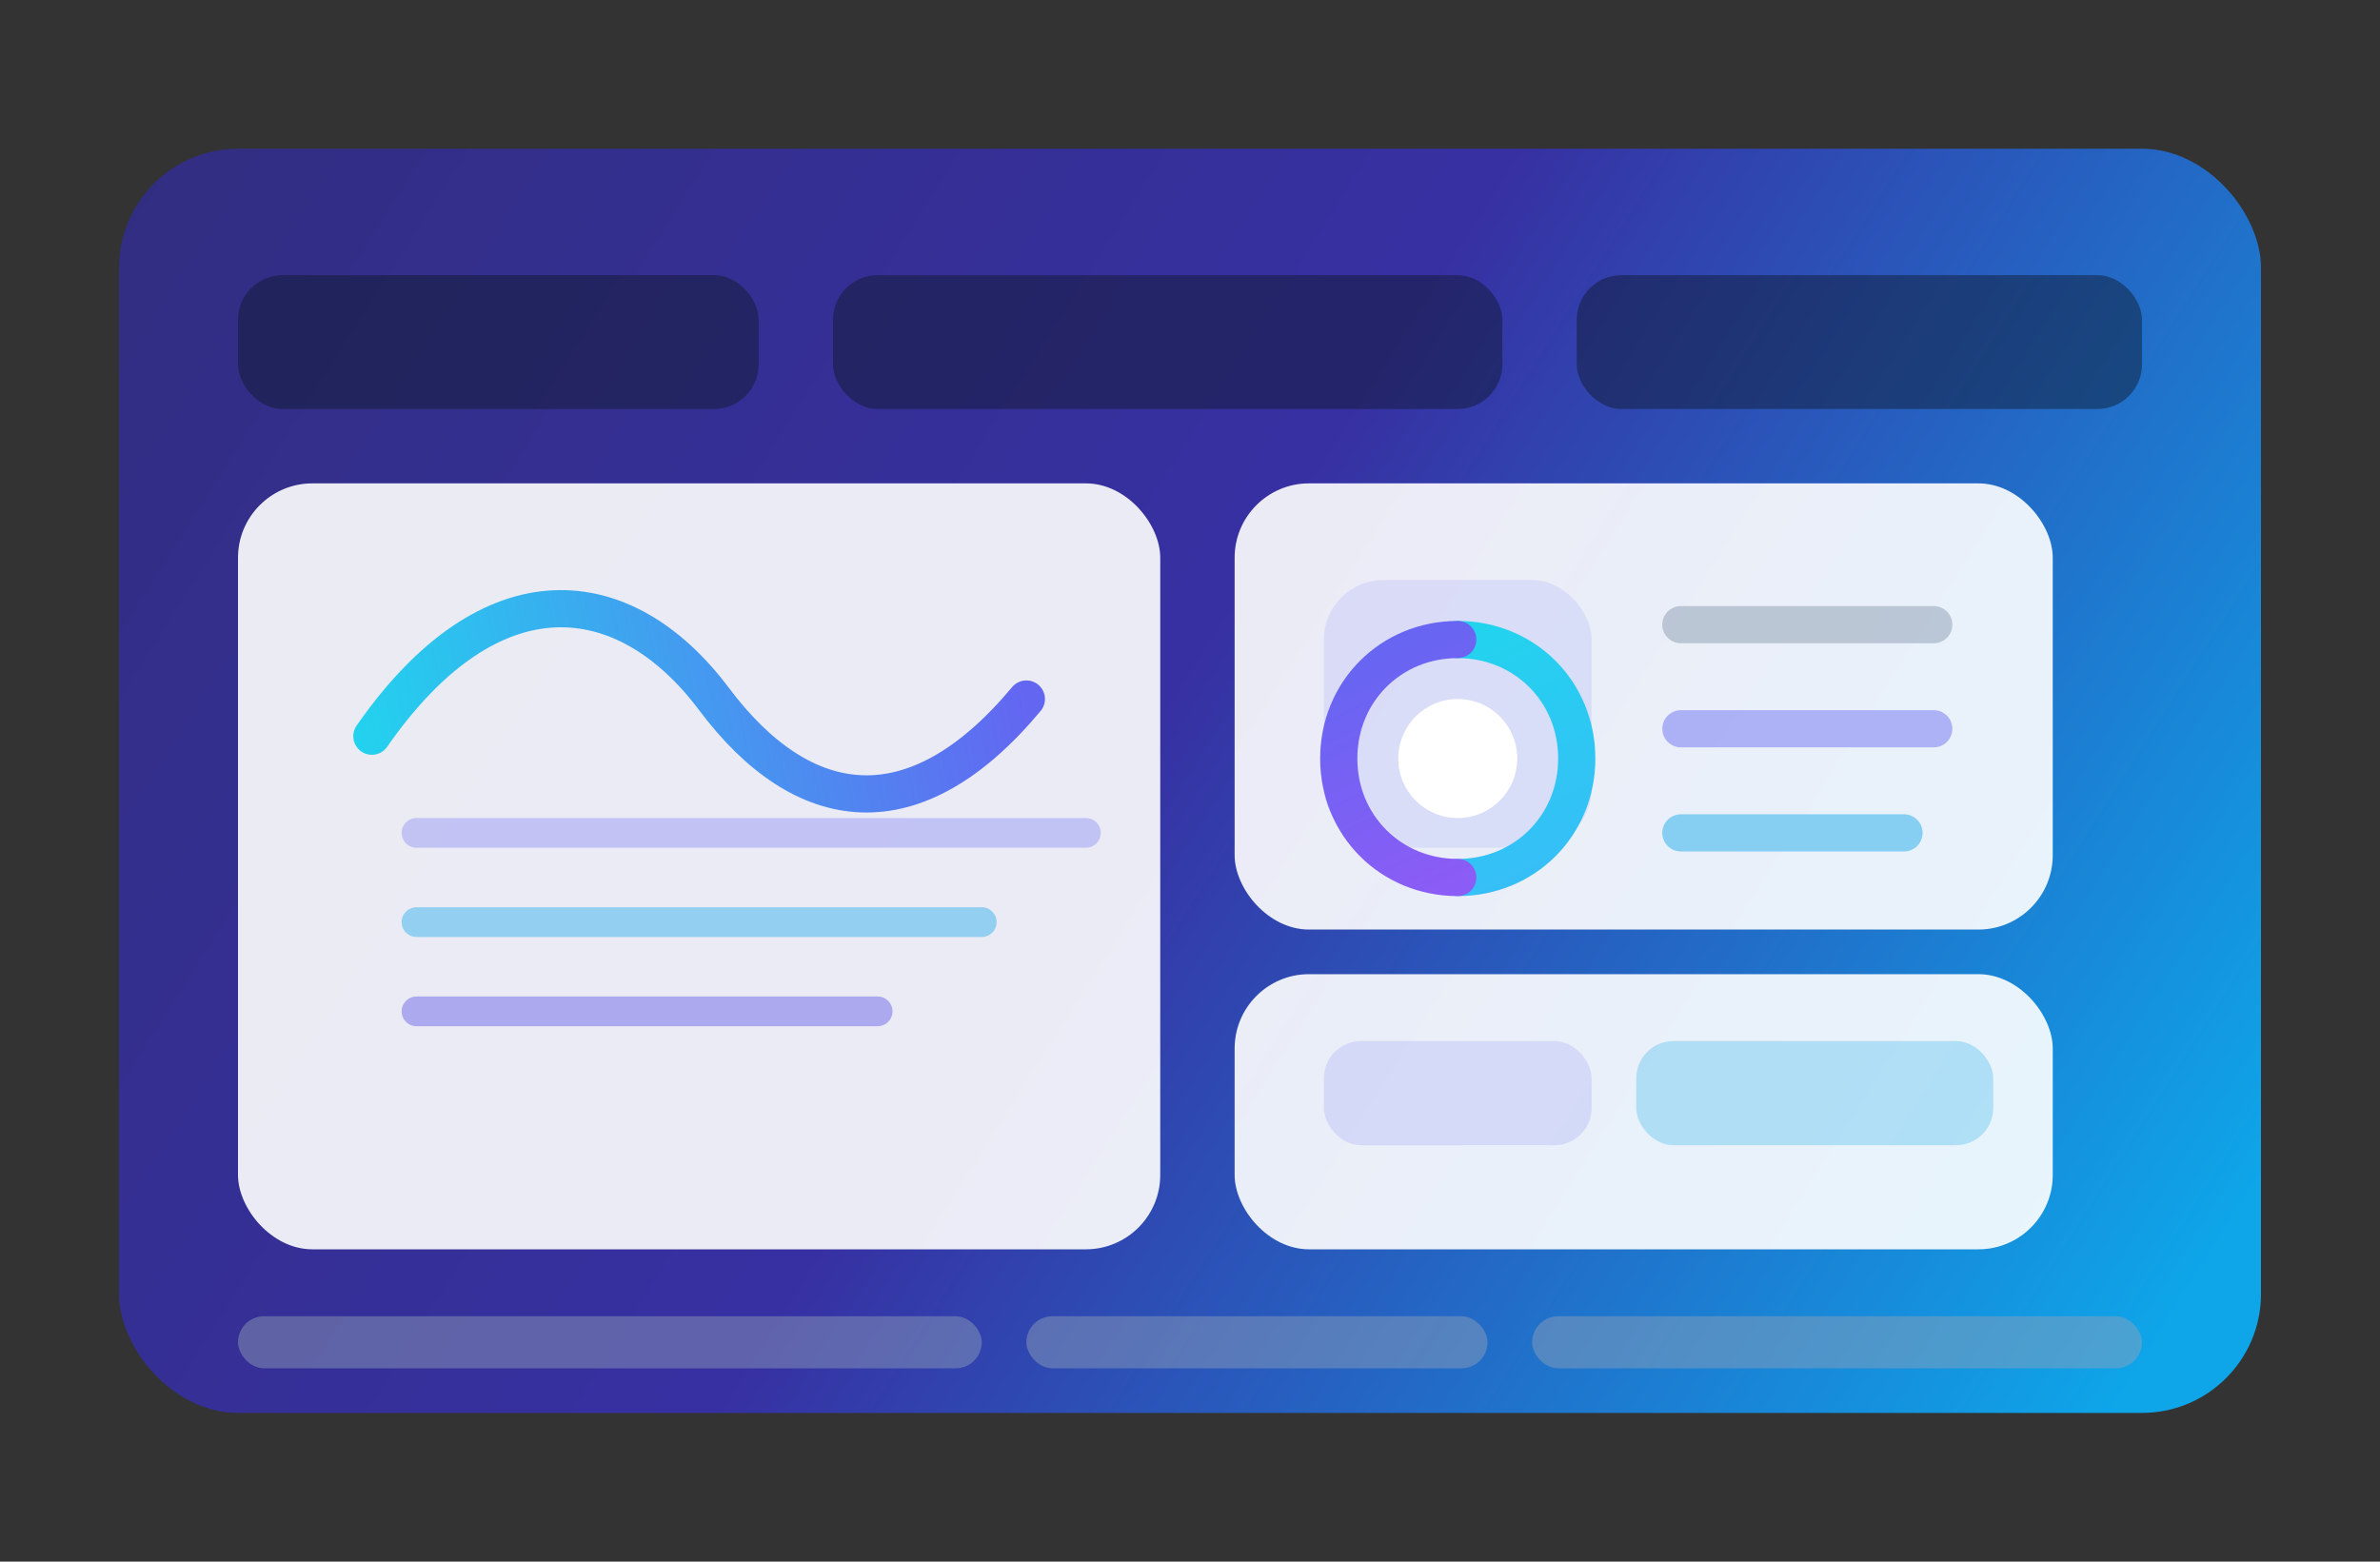 <svg width="640" height="420" viewBox="0 0 640 420" fill="none" xmlns="http://www.w3.org/2000/svg" role="img" aria-labelledby="title desc">
  <rect x="0" y="0" width="640" height="420" fill="#333333" stroke="none"/>
  <title id="title">Stylized dashboard illustration</title>
  <desc id="desc">An abstract analytics dashboard with charts and gauges in purple and teal hues.</desc>
  <rect x="32" y="40" width="576" height="340" rx="32" fill="url(#paint0_linear)"/>
  <rect x="64" y="74" width="140" height="36" rx="12" fill="rgba(15, 23, 42, 0.45)"/>
  <rect x="224" y="74" width="180" height="36" rx="12" fill="rgba(15, 23, 42, 0.45)"/>
  <rect x="424" y="74" width="152" height="36" rx="12" fill="rgba(15, 23, 42, 0.45)"/>
  <rect x="64" y="130" width="248" height="206" rx="20" fill="white" opacity="0.9"/>
  <rect x="332" y="130" width="220" height="120" rx="20" fill="white" opacity="0.9"/>
  <rect x="332" y="262" width="220" height="74" rx="20" fill="white" opacity="0.9"/>
  <rect x="64" y="354" width="200" height="14" rx="7" fill="rgba(148, 163, 184, 0.45)"/>
  <rect x="276" y="354" width="124" height="14" rx="7" fill="rgba(148, 163, 184, 0.45)"/>
  <rect x="412" y="354" width="164" height="14" rx="7" fill="rgba(148, 163, 184, 0.45)"/>
  <path d="M100 198C132 152 168 156 192 188C216 220 246 224 276 188" stroke="url(#paint1_linear)" stroke-width="10" stroke-linecap="round" stroke-linejoin="round" fill="none"/>
  <path d="M112 224H292" stroke="rgba(99, 102, 241, 0.3)" stroke-width="8" stroke-linecap="round"/>
  <path d="M112 248H264" stroke="rgba(14, 165, 233, 0.4)" stroke-width="8" stroke-linecap="round"/>
  <path d="M112 272H236" stroke="rgba(79, 70, 229, 0.4)" stroke-width="8" stroke-linecap="round"/>
  <rect x="356" y="156" width="72" height="72" rx="16" fill="rgba(99, 102, 241, 0.12)"/>
  <path d="M392 172C410 172 424 186 424 204C424 222 410 236 392 236" stroke="url(#paint2_linear)" stroke-width="10" stroke-linecap="round"/>
  <path d="M392 236C374 236 360 222 360 204C360 186 374 172 392 172" stroke="url(#paint3_linear)" stroke-width="10" stroke-linecap="round"/>
  <circle cx="392" cy="204" r="16" fill="white"/>
  <path d="M452 168H520" stroke="rgba(148, 163, 184, 0.55)" stroke-width="10" stroke-linecap="round"/>
  <path d="M452 196H520" stroke="rgba(99, 102, 241, 0.45)" stroke-width="10" stroke-linecap="round"/>
  <path d="M452 224H512" stroke="rgba(14, 165, 233, 0.45)" stroke-width="10" stroke-linecap="round"/>
  <rect x="356" y="280" width="72" height="28" rx="10" fill="rgba(99, 102, 241, 0.16)"/>
  <rect x="440" y="280" width="96" height="28" rx="10" fill="rgba(14, 165, 233, 0.26)"/>
  <defs>
    <linearGradient id="paint0_linear" x1="32" y1="40" x2="568" y2="380" gradientUnits="userSpaceOnUse">
      <stop stop-color="#312e81"/>
      <stop offset="0.5" stop-color="#3730a3"/>
      <stop offset="1" stop-color="#0ea5e9"/>
    </linearGradient>
    <linearGradient id="paint1_linear" x1="100" y1="224" x2="276" y2="188" gradientUnits="userSpaceOnUse">
      <stop stop-color="#22d3ee"/>
      <stop offset="1" stop-color="#6366f1"/>
    </linearGradient>
    <linearGradient id="paint2_linear" x1="392" y1="172" x2="424" y2="236" gradientUnits="userSpaceOnUse">
      <stop stop-color="#22d3ee"/>
      <stop offset="1" stop-color="#38bdf8"/>
    </linearGradient>
    <linearGradient id="paint3_linear" x1="360" y1="172" x2="392" y2="236" gradientUnits="userSpaceOnUse">
      <stop stop-color="#6366f1"/>
      <stop offset="1" stop-color="#8b5cf6"/>
    </linearGradient>
  </defs>
</svg>
